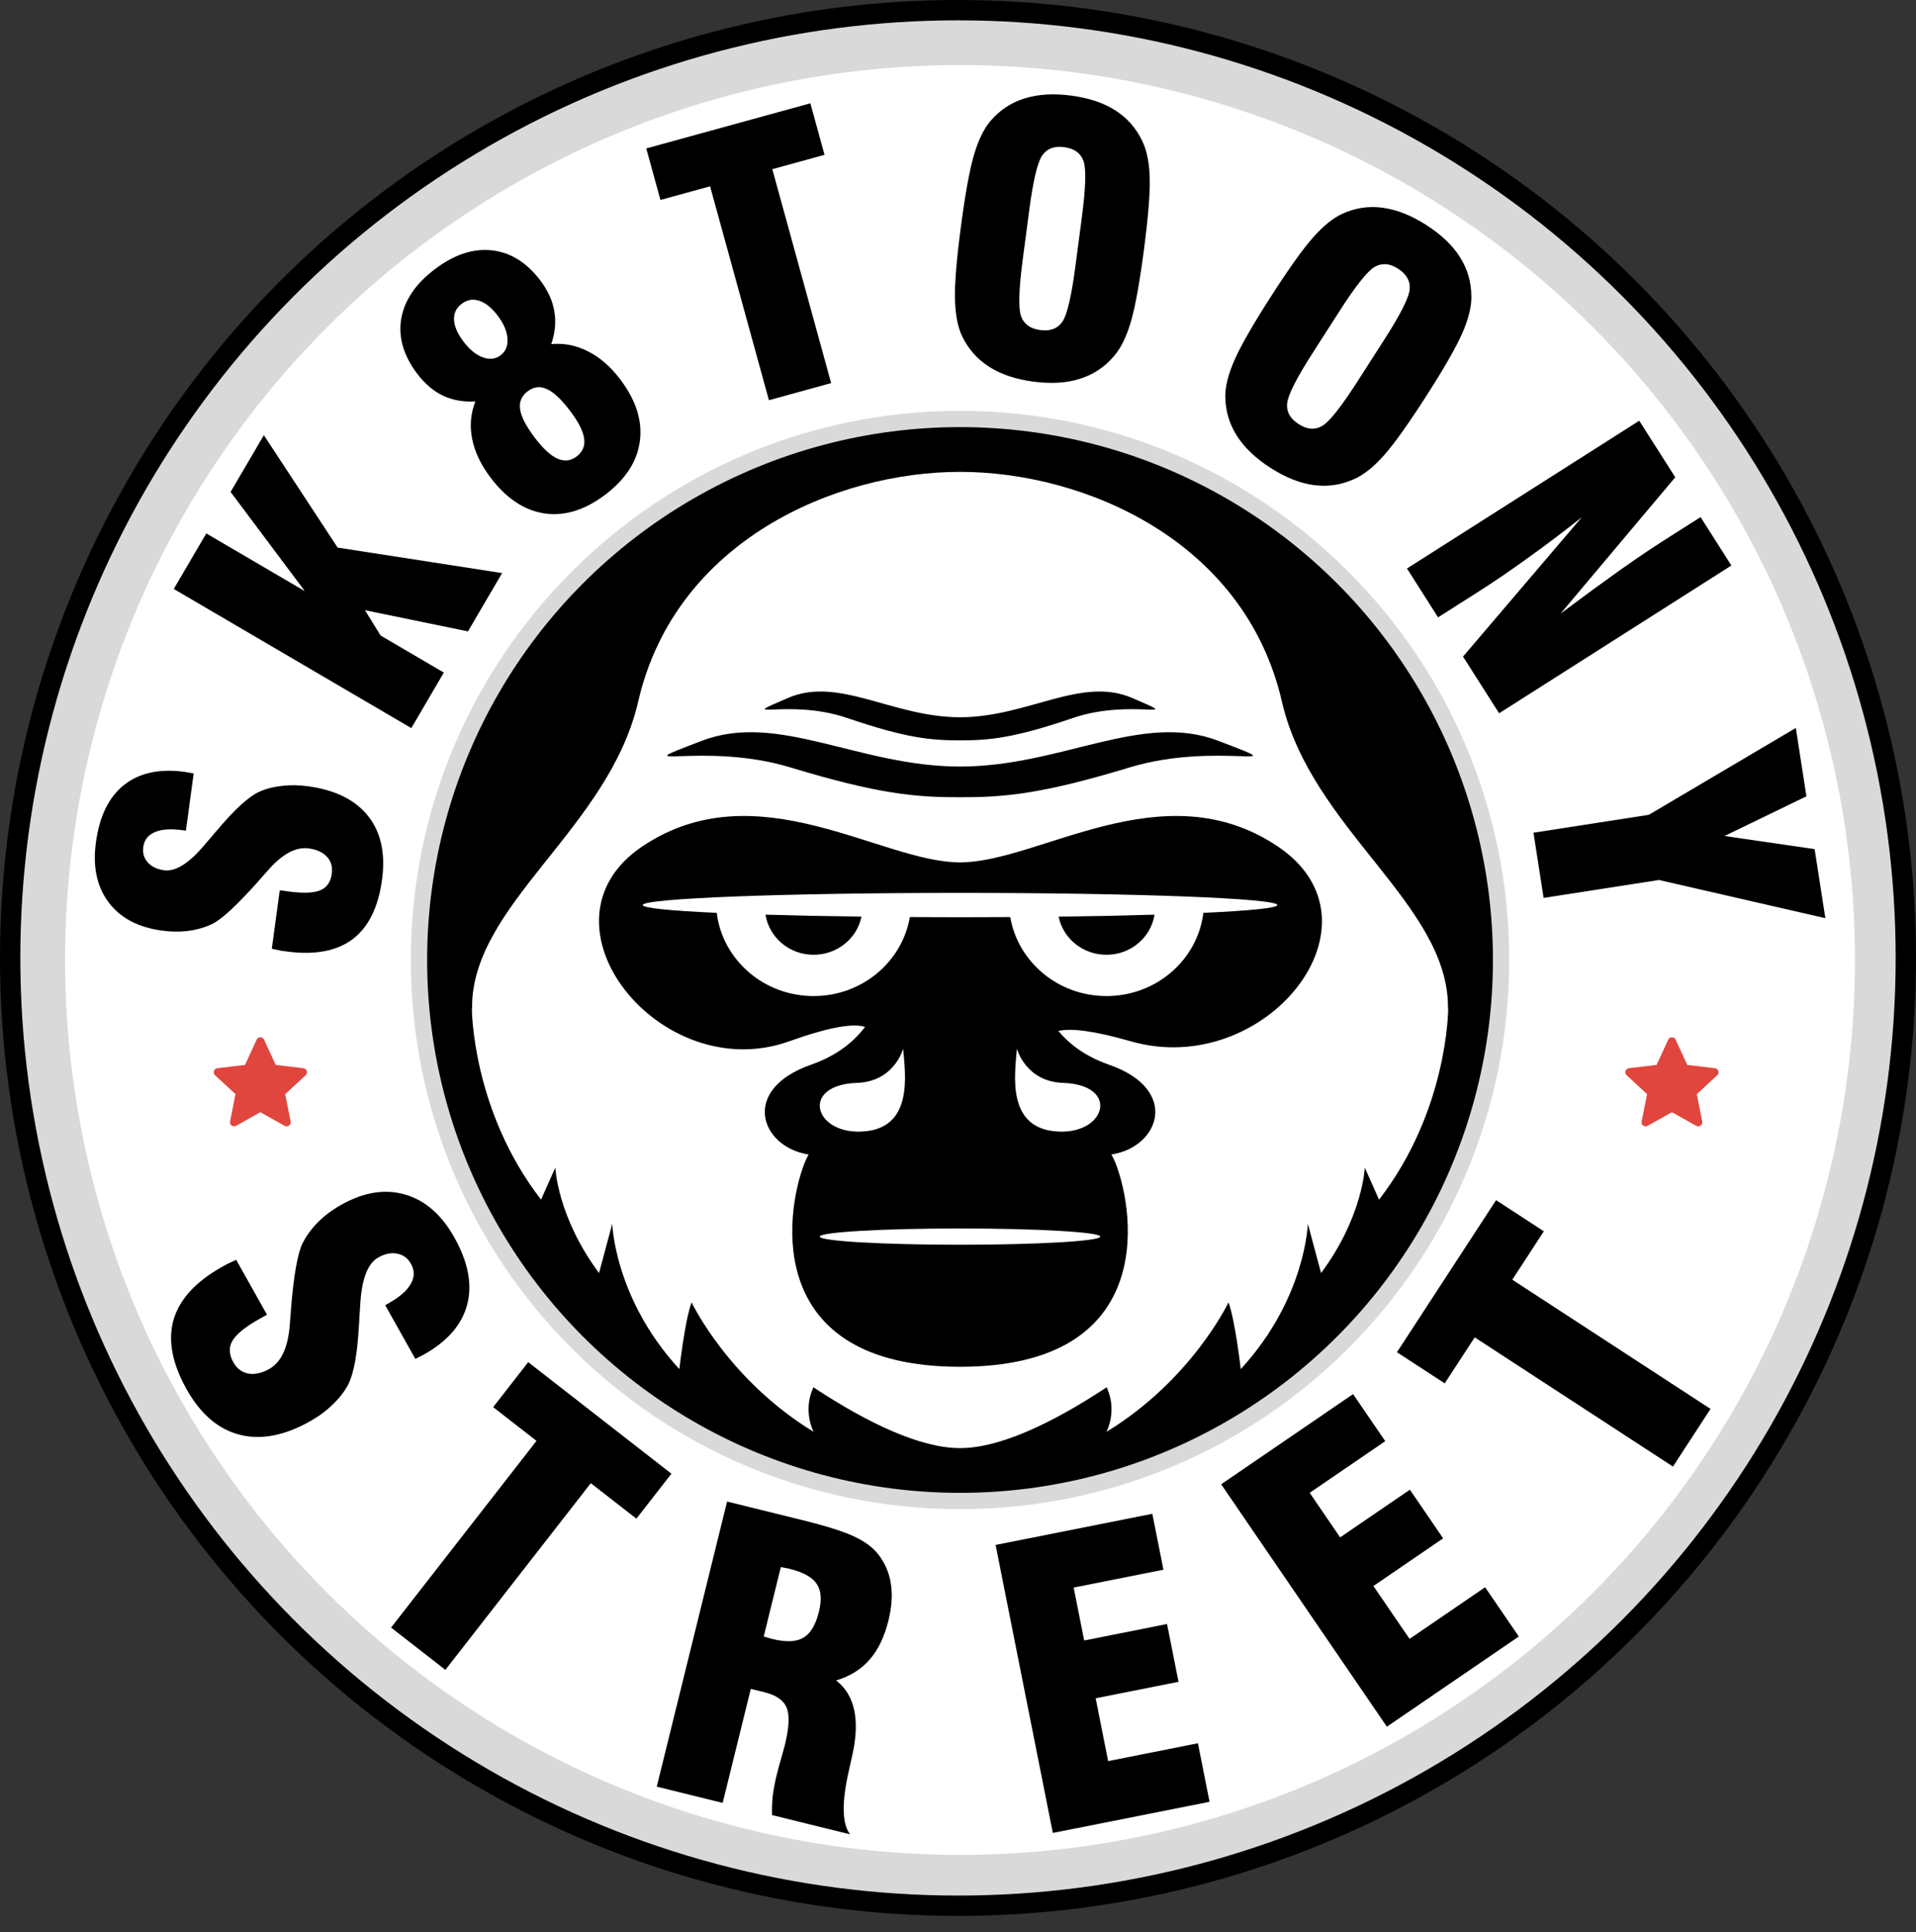 <svg width="471" height="475" viewBox="0 0 471 475" fill="none" xmlns="http://www.w3.org/2000/svg">
<rect x="0" y="0" width="471" height="475" fill="#333333" stroke="none"/>
<circle cx="235.5" cy="235.5" r="232.5" fill="#D9D9D9"/>
<circle cx="235.5" cy="235.5" r="233" stroke="black" stroke-width="5"/>
<circle cx="236" cy="236" r="220" fill="white"/>
<path d="M371 236C371 310.558 310.558 371 236 371C161.442 371 101 310.558 101 236C101 161.442 161.442 101 236 101C310.558 101 371 161.442 371 236Z" fill="#D9D9D9"/>
<circle cx="236" cy="236" r="126" stroke="black" stroke-width="10"/>
<path d="M66.819 233.237L68.769 218.867L70.728 219.133C74.415 219.633 77.072 219.55 78.7 218.884C80.328 218.217 81.282 216.854 81.561 214.793C81.786 213.138 81.397 211.755 80.395 210.643C79.363 209.527 77.861 208.836 75.886 208.568C72.635 208.127 69.197 210.041 65.573 214.309C64.948 214.993 64.477 215.52 64.161 215.891C64.054 216.025 63.861 216.25 63.581 216.566C58.488 222.291 54.763 225.777 52.406 227.024C50.631 227.907 48.688 228.501 46.577 228.806C44.466 229.111 42.206 229.1 39.796 228.773C33.932 227.977 29.561 225.655 26.683 221.805C23.805 217.956 22.77 213.055 23.577 207.104C24.456 200.63 26.765 195.917 30.507 192.966C34.252 189.985 39.231 188.916 45.443 189.759C45.705 189.794 46.066 189.858 46.526 189.95C46.987 190.042 47.348 190.106 47.609 190.141L45.701 204.207L44.873 204.095C41.941 203.697 39.657 203.86 38.022 204.584C36.39 205.279 35.456 206.498 35.22 208.24C35.019 209.72 35.395 210.983 36.346 212.029C37.27 213.071 38.602 213.71 40.344 213.946C43.189 214.332 46.555 212.187 50.441 207.511C51.177 206.665 51.738 206.016 52.124 205.566C52.412 205.191 52.851 204.674 53.443 204.015C57.671 199.001 61.08 195.886 63.669 194.671C65.338 193.921 67.193 193.434 69.234 193.208C71.25 192.949 73.404 192.976 75.698 193.287C82.404 194.197 87.335 196.639 90.492 200.615C93.648 204.591 94.787 209.816 93.909 216.29C92.987 223.084 90.566 227.959 86.647 230.916C82.703 233.84 77.305 234.837 70.453 233.907C70.018 233.848 69.568 233.787 69.103 233.724C68.614 233.628 67.852 233.466 66.819 233.237Z" fill="black"/>
<path d="M101.11 178.994L42.716 144.787L50.712 131.137L74.942 145.33L56.687 120.937L64.861 106.983L82.999 134.618L123.433 140.886L115.037 155.219L89.719 150.014L93.56 156.236L109.107 165.343L101.11 178.994Z" fill="black"/>
<path d="M113.947 83.985C115.431 85.948 117.009 87.234 118.681 87.844C120.353 88.453 121.809 88.289 123.048 87.353C124.31 86.399 124.876 85.035 124.747 83.26C124.64 81.467 123.845 79.589 122.362 77.626C120.878 75.663 119.365 74.438 117.822 73.951C116.285 73.424 114.839 73.672 113.483 74.697C112.151 75.703 111.528 77.018 111.616 78.641C111.687 80.24 112.464 82.022 113.947 83.985ZM131.462 107.599C133.458 110.24 135.301 111.95 136.992 112.729C138.705 113.491 140.287 113.324 141.736 112.229C143.232 111.098 143.854 109.637 143.601 107.845C143.372 106.035 142.224 103.763 140.157 101.028C138.002 98.177 136.097 96.385 134.442 95.653C132.793 94.879 131.22 95.058 129.724 96.188C128.205 97.336 127.581 98.818 127.851 100.634C128.121 102.449 129.325 104.771 131.462 107.599ZM116.857 98.696C113.928 98.853 111.275 98.379 108.898 97.275C106.527 96.129 104.414 94.329 102.559 91.875C99.185 87.411 97.877 82.91 98.634 78.372C99.414 73.816 102.177 69.746 106.921 66.16C111.666 62.574 116.325 61.037 120.897 61.547C125.493 62.04 129.477 64.519 132.851 68.983C134.706 71.438 135.849 73.971 136.28 76.582C136.717 79.153 136.46 81.826 135.509 84.601C138.666 84.308 141.689 84.906 144.577 86.396C147.471 87.844 150.111 90.146 152.495 93.302C156.364 98.42 157.961 103.474 157.288 108.463C156.638 113.434 153.789 117.827 148.74 121.643C143.738 125.423 138.757 126.947 133.798 126.215C128.844 125.442 124.441 122.507 120.591 117.412C118.206 114.257 116.7 111.098 116.074 107.936C115.429 104.751 115.691 101.671 116.857 98.696Z" fill="black"/>
<path d="M189.02 98.385L174.556 45.802L162.353 49.159L158.869 36.49L199.206 25.394L202.691 38.063L189.853 41.595L204.317 94.178L189.02 98.385Z" fill="black"/>
<path d="M264.346 65.568L265.942 53.456C266.922 46.021 267.047 41.368 266.318 39.499C265.622 37.605 264.04 36.495 261.571 36.17C259.16 35.852 257.371 36.533 256.204 38.211C255.038 39.889 253.97 44.403 253.002 51.751L251.406 63.864C250.45 71.125 250.313 75.746 250.998 77.728C251.686 79.68 253.265 80.819 255.734 81.144C258.174 81.466 259.977 80.787 261.144 79.109C262.311 77.43 263.378 72.917 264.346 65.568ZM236.214 55.701C237.278 47.626 238.346 41.768 239.416 38.127C240.487 34.485 241.828 31.707 243.44 29.792C245.747 27.082 248.549 25.22 251.844 24.206C255.143 23.163 258.971 22.929 263.328 23.503C267.714 24.081 271.336 25.297 274.195 27.151C277.086 28.98 279.295 31.502 280.822 34.717C281.937 37.021 282.54 40.07 282.631 43.865C282.722 47.659 282.237 53.579 281.177 61.625C280.121 69.641 279.056 75.485 277.981 79.155C276.91 82.797 275.538 85.586 273.865 87.522C271.59 90.207 268.803 92.071 265.504 93.114C262.234 94.16 258.42 94.397 254.063 93.823C249.707 93.249 246.07 92.031 243.153 90.169C240.237 88.307 238.013 85.783 236.483 82.597C235.422 80.33 234.846 77.299 234.755 73.504C234.664 69.71 235.151 63.776 236.214 55.701Z" fill="black"/>
<path d="M333.663 93.831L340.258 83.548C344.308 77.235 346.4 73.078 346.535 71.076C346.711 69.066 345.751 67.388 343.655 66.044C341.608 64.731 339.7 64.586 337.93 65.609C336.16 66.632 333.274 70.262 329.273 76.501L322.677 86.784C318.722 92.95 316.633 97.074 316.41 99.159C316.203 101.218 317.147 102.92 319.243 104.265C321.315 105.594 323.235 105.747 325.005 104.724C326.775 103.701 329.661 100.07 333.663 93.831ZM312.399 72.935C316.797 66.08 320.254 61.232 322.772 58.392C325.29 55.552 327.685 53.608 329.959 52.56C333.2 51.089 336.527 50.595 339.941 51.079C343.37 51.539 346.934 52.955 350.633 55.328C354.357 57.716 357.118 60.357 358.916 63.251C360.755 66.136 361.682 69.358 361.696 72.917C361.725 75.477 360.974 78.493 359.442 81.966C357.911 85.439 354.954 90.59 350.573 97.421C346.207 104.227 342.757 109.063 340.224 111.927C337.706 114.768 335.278 116.708 332.939 117.749C329.739 119.211 326.424 119.713 322.994 119.253C319.59 118.81 316.038 117.402 312.339 115.029C308.64 112.656 305.866 110.007 304.019 107.082C302.171 104.156 301.232 100.926 301.202 97.392C301.207 94.888 301.975 91.9 303.506 88.428C305.038 84.955 308.002 79.791 312.399 72.935Z" fill="black"/>
<path d="M345.871 139.758L402.969 103.429L411.815 117.332L383.646 150.829C389.295 146.61 394.2 143.021 398.359 140.062C402.534 137.127 406.105 134.717 409.071 132.829L418.043 127.121L425.616 139.022L368.518 175.352L359.648 161.411L388.845 127.156C384.439 130.654 380.089 133.942 375.797 137.02C371.546 140.107 367.332 142.98 363.154 145.637L353.514 151.771L345.871 139.758Z" fill="black"/>
<path d="M376.969 204.713L405.326 200.311L441.457 178.958L444.066 195.764L423.923 205.518L446.082 208.748L448.718 225.727L407.814 216.335L379.457 220.737L376.969 204.713Z" fill="black"/>
<path d="M359 235.5C359 303.707 303.707 359 235.5 359C167.293 359 112 303.707 112 235.5C112 167.293 167.293 112 235.5 112C303.707 112 359 167.293 359 235.5Z" fill="black"/>
<path d="M58.062 309.71L65.633 323.199L63.794 324.232C60.333 326.174 58.123 327.952 57.165 329.565C56.207 331.178 56.271 332.952 57.357 334.887C58.229 336.44 59.449 337.368 61.016 337.671C62.611 337.958 64.335 337.582 66.188 336.542C69.24 334.828 70.938 330.991 71.282 325.028C71.375 324.044 71.437 323.292 71.468 322.773C71.473 322.591 71.493 322.275 71.528 321.826C72.187 313.679 73.12 308.318 74.326 305.742C75.27 303.85 76.544 302.096 78.145 300.48C79.747 298.864 81.679 297.422 83.941 296.152C89.445 293.062 94.659 292.232 99.583 293.662C104.506 295.091 108.536 298.599 111.671 304.185C115.082 310.262 116.143 315.759 114.853 320.676C113.579 325.62 110.026 329.728 104.194 333.002C103.949 333.139 103.6 333.317 103.149 333.534C102.698 333.752 102.349 333.929 102.104 334.067L94.693 320.864L95.47 320.428C98.222 318.883 100.062 317.277 100.99 315.61C101.933 313.969 101.945 312.332 101.028 310.697C100.248 309.307 99.116 308.473 97.634 308.194C96.179 307.9 94.633 308.212 92.998 309.129C90.328 310.628 88.84 314.617 88.534 321.096C88.451 322.289 88.39 323.201 88.35 323.833C88.347 324.337 88.304 325.059 88.223 326.001C87.844 332.987 86.943 337.829 85.519 340.527C84.579 342.237 83.313 343.844 81.72 345.347C80.169 346.863 78.318 348.225 76.165 349.433C69.87 352.966 64.102 354.054 58.86 352.696C53.618 351.338 49.292 347.62 45.881 341.543C42.301 335.166 41.231 329.46 42.669 324.424C44.149 319.401 48.105 315.084 54.536 311.474C54.945 311.245 55.367 311.007 55.803 310.763C56.282 310.53 57.035 310.179 58.062 309.71Z" fill="black"/>
<path d="M96.138 400.116L131.884 354.222L121.234 345.927L129.846 334.87L165.052 362.291L156.44 373.348L145.234 364.621L109.489 410.514L96.138 400.116Z" fill="black"/>
<path d="M187.742 402.306C188.015 402.373 188.36 402.474 188.777 402.609C189.225 402.752 189.555 402.849 189.767 402.902C193.165 403.74 195.73 403.649 197.463 402.628C199.226 401.614 200.508 399.484 201.308 396.238C202.049 393.234 201.86 390.934 200.741 389.338C199.66 387.72 197.42 386.491 194.022 385.653C193.81 385.601 193.472 385.534 193.009 385.452C192.577 385.377 192.225 385.306 191.951 385.239L187.742 402.306ZM161.447 439.223L178.736 369.137L197.168 373.683C203.206 375.173 207.519 376.542 210.107 377.792C212.703 379.012 214.682 380.514 216.044 382.299C217.643 384.431 218.632 386.815 219.011 389.452C219.421 392.096 219.218 395.071 218.403 398.378C217.407 402.414 215.86 405.621 213.76 408C211.691 410.386 208.952 412.092 205.545 413.119C210.058 416.614 211.414 422.597 209.614 431.069C209.584 431.19 209.566 431.266 209.558 431.296C209.371 432.184 209.087 433.465 208.706 435.142C206.882 443.06 206.966 448.327 208.96 450.944L189.8 446.217C189.735 444.656 189.79 443.061 189.967 441.43C190.182 439.777 190.514 438.041 190.963 436.22C191.24 435.098 191.603 433.755 192.053 432.192C192.51 430.599 192.799 429.56 192.919 429.075C193.974 424.797 194.135 421.73 193.401 419.876C192.668 418.021 190.845 416.734 187.932 416.016L184.564 415.185L177.649 443.22L161.447 439.223Z" fill="black"/>
<path d="M258.81 450.605L244.743 379.801L283.272 372.147L286.003 385.894L263.934 390.278L266.519 403.29L286.887 399.243L289.709 413.45L269.341 417.496L272.41 432.944L294.479 428.56L297.338 442.951L258.81 450.605Z" fill="black"/>
<path d="M340.93 424.484L300.191 364.891L332.619 342.722L340.529 354.293L321.954 366.99L329.441 377.942L346.584 366.223L354.758 378.18L337.615 389.899L346.504 402.901L365.078 390.203L373.358 402.316L340.93 424.484Z" fill="black"/>
<path d="M411.252 360.539L362.519 328.773L355.147 340.082L343.406 332.429L367.774 295.045L379.516 302.698L371.76 314.597L420.493 346.363L411.252 360.539Z" fill="black"/>
<path d="M355.952 248C356.296 222.352 322.364 203.916 315.124 172.476C306 132.816 266.436 116 236 116C205.564 116 166.012 132.816 156.88 172.476C149.636 203.916 115.704 222.352 116.044 248L116 247.996C116 247.996 116 272.944 133.004 294.912L136.508 287.048C136.508 287.048 137.008 299.184 147.26 312.956L150.512 300.828C150.512 300.828 151.004 319.196 167.004 336.58C167.004 336.58 168.372 324.508 170.012 320.172C170.012 320.172 179.008 339.196 200 351.996C200 351.996 197.248 346.88 199.956 341.044C213.584 350.048 226.388 356 236 356C245.612 356 258.416 350.048 272.044 341.048C274.752 346.884 272 352 272 352C292.992 339.2 301.992 320.176 301.992 320.176C303.632 324.512 305.008 336.584 305.008 336.584C321 319.196 321.5 300.832 321.5 300.832L324.752 312.96C335.004 299.192 335.496 287.052 335.496 287.052L339.004 294.916C356 272.944 356 247.996 356 247.996L355.952 248ZM193.756 171.564C206.224 166.208 219.428 176.328 236 176.328C252.58 176.328 265.772 166.208 278.252 171.564C292.16 177.54 278.252 171.564 263.808 176.492C249.372 181.42 243.332 182.008 236.004 182.008C228.684 182.008 222.636 181.424 208.2 176.492C193.764 171.56 179.852 177.54 193.756 171.564ZM172.62 182.084C191.328 174.96 211.14 188.444 236 188.444C260.868 188.444 280.672 174.96 299.384 182.084C320.236 190.036 299.384 182.084 277.712 188.656C256.056 195.228 246.976 195.996 236 195.996C225.024 195.996 215.944 195.228 194.288 188.656C172.62 182.084 151.768 190.04 172.62 182.084ZM278 255.996C268.78 253.356 263.212 252.716 260.164 253.452C262.736 256.468 266.432 259.576 272.64 261.748C290.192 267.888 285.008 282.028 273.22 283.812C273.628 284.576 273.984 285.316 274.252 285.996C279.204 298.788 284 336.004 236 336.004C188 336.004 192.796 298.788 197.748 285.996C198.008 285.32 198.364 284.584 198.768 283.812C187 282.02 181.824 267.888 199.364 261.748C206.252 259.332 210.076 255.768 212.668 252.46C209.84 251.524 204.12 252.376 193.996 255.996C162.272 267.348 129.872 226.756 158 208.008C186.12 189.256 216.496 212.008 235.996 212.008C255.496 212.008 285.88 189.256 313.996 208.008C342.124 226.756 311.08 265.488 278 255.996Z" fill="white"/>
<path d="M211.6 278.188C224.764 277.736 222.508 264.044 222.02 257.804C222.02 257.804 219.912 265.896 210.668 266.212C196.812 266.696 200 278.604 211.6 278.188ZM249.976 257.804C249.492 264.044 247.232 277.732 260.396 278.188C271.996 278.604 275.192 266.696 261.332 266.212C252.092 265.9 249.976 257.804 249.976 257.804Z" fill="white"/>
<path d="M236 306.004C255.041 306.004 270.476 305.108 270.476 304.004C270.476 302.899 255.041 302.004 236 302.004C216.959 302.004 201.524 302.899 201.524 304.004C201.524 305.108 216.959 306.004 236 306.004Z" fill="white"/>
<path d="M236 219.508C192.928 219.508 158.004 220.848 158.004 222.492C158.004 223.228 164.852 223.9 176.192 224.416C177.604 235.924 187.712 244.868 200 244.868C211.92 244.868 221.784 236.452 223.66 225.452C231.889 225.509 240.119 225.509 248.348 225.452C250.22 236.452 260.088 244.868 272 244.868C284.292 244.868 294.408 235.92 295.816 224.416C307.156 223.896 314 223.224 314 222.492C314 220.848 279.072 219.508 236 219.508ZM200 234.716C194 234.716 189.064 230.44 188.18 224.86C195.196 225.072 203.136 225.24 211.764 225.344C210.688 230.688 205.836 234.716 200 234.716ZM272 234.716C266.164 234.716 261.312 230.688 260.236 225.344C268.86 225.24 276.804 225.072 283.816 224.86C282.932 230.436 278.008 234.716 272 234.716Z" fill="white"/>
<path fill-rule="evenodd" clip-rule="evenodd" d="M411.908 255.581C411.828 255.408 411.7 255.261 411.539 255.158C411.378 255.055 411.191 255 411 255C410.809 255 410.622 255.055 410.461 255.158C410.3 255.261 410.172 255.408 410.092 255.581L407.222 261.801L400.421 262.608C400.231 262.63 400.052 262.707 399.904 262.828C399.756 262.949 399.646 263.11 399.587 263.292C399.528 263.473 399.522 263.668 399.57 263.853C399.619 264.038 399.719 264.205 399.859 264.335L404.889 268.985L403.554 275.705C403.517 275.892 403.534 276.086 403.604 276.264C403.674 276.442 403.793 276.596 403.947 276.708C404.102 276.821 404.285 276.886 404.476 276.897C404.666 276.909 404.856 276.865 405.023 276.772L411 273.426L416.977 276.772C417.144 276.866 417.334 276.909 417.525 276.898C417.716 276.887 417.899 276.821 418.054 276.709C418.209 276.597 418.328 276.442 418.398 276.264C418.467 276.086 418.484 275.892 418.447 275.704L417.112 268.986L422.141 264.335C422.281 264.205 422.381 264.038 422.429 263.853C422.478 263.668 422.472 263.473 422.413 263.292C422.353 263.11 422.244 262.949 422.096 262.828C421.948 262.707 421.769 262.63 421.579 262.608L414.777 261.8L411.908 255.581Z" fill="#E0463D"/>
<path fill-rule="evenodd" clip-rule="evenodd" d="M64.908 255.581C64.828 255.408 64.7 255.261 64.539 255.158C64.378 255.055 64.191 255 64 255C63.809 255 63.622 255.055 63.461 255.158C63.3 255.261 63.172 255.408 63.092 255.581L60.222 261.801L53.421 262.608C53.231 262.63 53.052 262.707 52.904 262.828C52.756 262.949 52.646 263.11 52.587 263.292C52.528 263.473 52.522 263.668 52.571 263.853C52.619 264.038 52.719 264.205 52.859 264.335L57.889 268.985L56.554 275.705C56.517 275.892 56.534 276.086 56.604 276.264C56.674 276.442 56.793 276.596 56.947 276.708C57.102 276.821 57.285 276.886 57.476 276.897C57.666 276.909 57.856 276.865 58.023 276.772L64 273.426L69.977 276.772C70.144 276.866 70.334 276.909 70.525 276.898C70.716 276.887 70.899 276.821 71.054 276.709C71.209 276.597 71.328 276.442 71.398 276.264C71.467 276.086 71.484 275.892 71.447 275.704L70.112 268.986L75.141 264.335C75.281 264.205 75.381 264.038 75.429 263.853C75.478 263.668 75.472 263.473 75.413 263.292C75.353 263.11 75.243 262.949 75.096 262.828C74.948 262.707 74.769 262.63 74.579 262.608L67.777 261.8L64.908 255.581Z" fill="#E0463D"/>
</svg>
